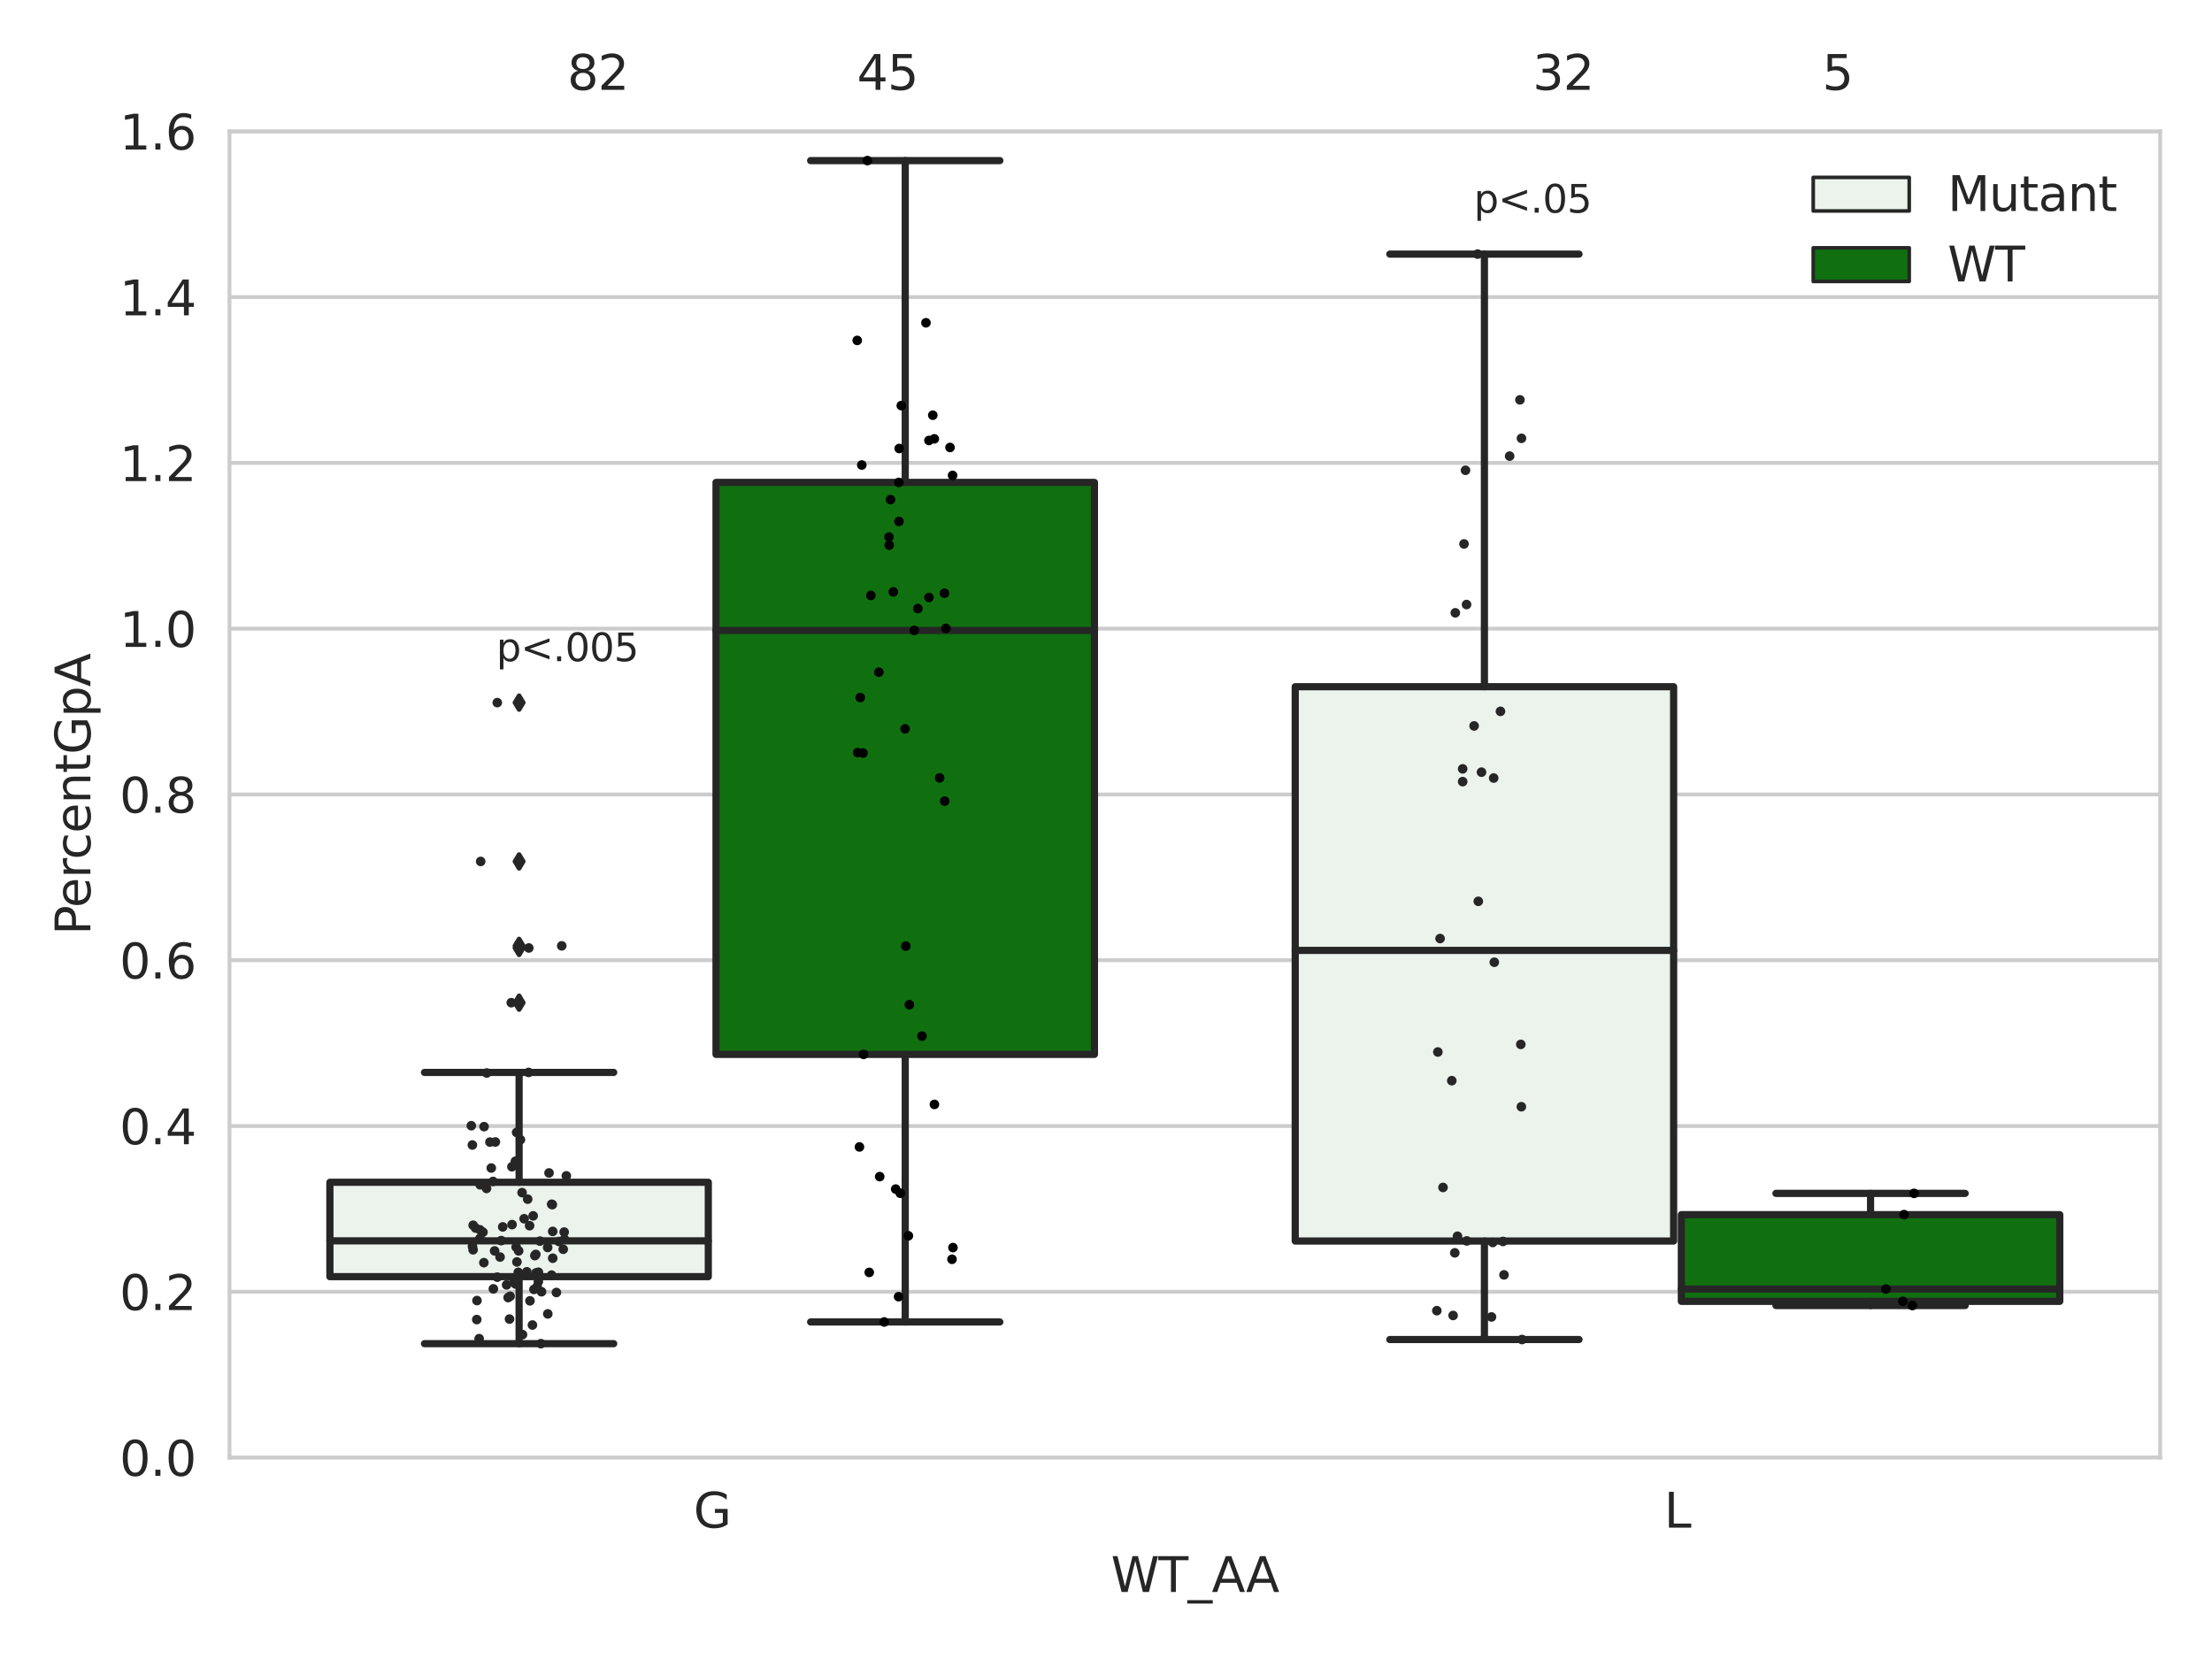 <?xml version="1.0" encoding="utf-8" standalone="no"?>
<!DOCTYPE svg PUBLIC "-//W3C//DTD SVG 1.1//EN"
  "http://www.w3.org/Graphics/SVG/1.1/DTD/svg11.dtd">
<svg xmlns:xlink="http://www.w3.org/1999/xlink" width="460.8pt" height="345.6pt" viewBox="0 0 460.8 345.6" xmlns="http://www.w3.org/2000/svg" version="1.1">
 <defs>
  <style type="text/css">*{stroke-linejoin: round; stroke-linecap: butt}</style>
 </defs>
 <g id="figure_1">
  <g id="patch_1">
   <path d="M 0 345.6 
L 460.8 345.6 
L 460.8 0 
L 0 0 
z
" style="fill: #ffffff"/>
  </g>
  <g id="axes_1">
   <g id="patch_2">
    <path d="M 47.81 303.64 
L 450 303.64 
L 450 27.354 
L 47.81 27.354 
z
" style="fill: #ffffff"/>
   </g>
   <g id="matplotlib.axis_1">
    <g id="xtick_1">
     <g id="text_1">
      <!-- G -->
      <g style="fill: #262626" transform="translate(144.483 318.238)scale(0.1 -0.1)">
       <defs>
        <path id="DejaVuSans-47" d="M 3809 666 
L 3809 1919 
L 2778 1919 
L 2778 2438 
L 4434 2438 
L 4434 434 
Q 4069 175 3628 42 
Q 3188 -91 2688 -91 
Q 1594 -91 976 548 
Q 359 1188 359 2328 
Q 359 3472 976 4111 
Q 1594 4750 2688 4750 
Q 3144 4750 3555 4637 
Q 3966 4525 4313 4306 
L 4313 3634 
Q 3963 3931 3569 4081 
Q 3175 4231 2741 4231 
Q 1884 4231 1454 3753 
Q 1025 3275 1025 2328 
Q 1025 1384 1454 906 
Q 1884 428 2741 428 
Q 3075 428 3337 486 
Q 3600 544 3809 666 
z
" transform="scale(0.016)"/>
       </defs>
       <use xlink:href="#DejaVuSans-47"/>
      </g>
     </g>
    </g>
    <g id="xtick_2">
     <g id="text_2">
      <!-- L -->
      <g style="fill: #262626" transform="translate(346.667 318.238)scale(0.1 -0.1)">
       <defs>
        <path id="DejaVuSans-4c" d="M 628 4666 
L 1259 4666 
L 1259 531 
L 3531 531 
L 3531 0 
L 628 0 
L 628 4666 
z
" transform="scale(0.016)"/>
       </defs>
       <use xlink:href="#DejaVuSans-4c"/>
      </g>
     </g>
    </g>
    <g id="text_3">
     <!-- WT_AA -->
     <g style="fill: #262626" transform="translate(231.429 331.638)scale(0.1 -0.1)">
      <defs>
       <path id="DejaVuSans-57" d="M 213 4666 
L 850 4666 
L 1831 722 
L 2809 4666 
L 3519 4666 
L 4500 722 
L 5478 4666 
L 6119 4666 
L 4947 0 
L 4153 0 
L 3169 4050 
L 2175 0 
L 1381 0 
L 213 4666 
z
" transform="scale(0.016)"/>
       <path id="DejaVuSans-54" d="M -19 4666 
L 3928 4666 
L 3928 4134 
L 2272 4134 
L 2272 0 
L 1638 0 
L 1638 4134 
L -19 4134 
L -19 4666 
z
" transform="scale(0.016)"/>
       <path id="DejaVuSans-5f" d="M 3263 -1063 
L 3263 -1509 
L -63 -1509 
L -63 -1063 
L 3263 -1063 
z
" transform="scale(0.016)"/>
       <path id="DejaVuSans-41" d="M 2188 4044 
L 1331 1722 
L 3047 1722 
L 2188 4044 
z
M 1831 4666 
L 2547 4666 
L 4325 0 
L 3669 0 
L 3244 1197 
L 1141 1197 
L 716 0 
L 50 0 
L 1831 4666 
z
" transform="scale(0.016)"/>
      </defs>
      <use xlink:href="#DejaVuSans-57"/>
      <use xlink:href="#DejaVuSans-54" x="98.877"/>
      <use xlink:href="#DejaVuSans-5f" x="159.961"/>
      <use xlink:href="#DejaVuSans-41" x="209.961"/>
      <use xlink:href="#DejaVuSans-41" x="281.119"/>
     </g>
    </g>
   </g>
   <g id="matplotlib.axis_2">
    <g id="ytick_1">
     <g id="line2d_1">
      <path d="M 47.81 303.64 
L 450 303.64 
" clip-path="url(#p9e56c17dc0)" style="fill: none; stroke: #cccccc; stroke-width: 0.8; stroke-linecap: round"/>
     </g>
     <g id="text_4">
      <!-- 0.0 -->
      <g style="fill: #262626" transform="translate(24.907 307.439)scale(0.1 -0.1)">
       <defs>
        <path id="DejaVuSans-30" d="M 2034 4250 
Q 1547 4250 1301 3770 
Q 1056 3291 1056 2328 
Q 1056 1369 1301 889 
Q 1547 409 2034 409 
Q 2525 409 2770 889 
Q 3016 1369 3016 2328 
Q 3016 3291 2770 3770 
Q 2525 4250 2034 4250 
z
M 2034 4750 
Q 2819 4750 3233 4129 
Q 3647 3509 3647 2328 
Q 3647 1150 3233 529 
Q 2819 -91 2034 -91 
Q 1250 -91 836 529 
Q 422 1150 422 2328 
Q 422 3509 836 4129 
Q 1250 4750 2034 4750 
z
" transform="scale(0.016)"/>
        <path id="DejaVuSans-2e" d="M 684 794 
L 1344 794 
L 1344 0 
L 684 0 
L 684 794 
z
" transform="scale(0.016)"/>
       </defs>
       <use xlink:href="#DejaVuSans-30"/>
       <use xlink:href="#DejaVuSans-2e" x="63.623"/>
       <use xlink:href="#DejaVuSans-30" x="95.41"/>
      </g>
     </g>
    </g>
    <g id="ytick_2">
     <g id="line2d_2">
      <path d="M 47.81 269.104 
L 450 269.104 
" clip-path="url(#p9e56c17dc0)" style="fill: none; stroke: #cccccc; stroke-width: 0.8; stroke-linecap: round"/>
     </g>
     <g id="text_5">
      <!-- 0.2 -->
      <g style="fill: #262626" transform="translate(24.907 272.903)scale(0.1 -0.1)">
       <defs>
        <path id="DejaVuSans-32" d="M 1228 531 
L 3431 531 
L 3431 0 
L 469 0 
L 469 531 
Q 828 903 1448 1529 
Q 2069 2156 2228 2338 
Q 2531 2678 2651 2914 
Q 2772 3150 2772 3378 
Q 2772 3750 2511 3984 
Q 2250 4219 1831 4219 
Q 1534 4219 1204 4116 
Q 875 4013 500 3803 
L 500 4441 
Q 881 4594 1212 4672 
Q 1544 4750 1819 4750 
Q 2544 4750 2975 4387 
Q 3406 4025 3406 3419 
Q 3406 3131 3298 2873 
Q 3191 2616 2906 2266 
Q 2828 2175 2409 1742 
Q 1991 1309 1228 531 
z
" transform="scale(0.016)"/>
       </defs>
       <use xlink:href="#DejaVuSans-30"/>
       <use xlink:href="#DejaVuSans-2e" x="63.623"/>
       <use xlink:href="#DejaVuSans-32" x="95.41"/>
      </g>
     </g>
    </g>
    <g id="ytick_3">
     <g id="line2d_3">
      <path d="M 47.81 234.568 
L 450 234.568 
" clip-path="url(#p9e56c17dc0)" style="fill: none; stroke: #cccccc; stroke-width: 0.8; stroke-linecap: round"/>
     </g>
     <g id="text_6">
      <!-- 0.4 -->
      <g style="fill: #262626" transform="translate(24.907 238.368)scale(0.1 -0.1)">
       <defs>
        <path id="DejaVuSans-34" d="M 2419 4116 
L 825 1625 
L 2419 1625 
L 2419 4116 
z
M 2253 4666 
L 3047 4666 
L 3047 1625 
L 3713 1625 
L 3713 1100 
L 3047 1100 
L 3047 0 
L 2419 0 
L 2419 1100 
L 313 1100 
L 313 1709 
L 2253 4666 
z
" transform="scale(0.016)"/>
       </defs>
       <use xlink:href="#DejaVuSans-30"/>
       <use xlink:href="#DejaVuSans-2e" x="63.623"/>
       <use xlink:href="#DejaVuSans-34" x="95.41"/>
      </g>
     </g>
    </g>
    <g id="ytick_4">
     <g id="line2d_4">
      <path d="M 47.81 200.033 
L 450 200.033 
" clip-path="url(#p9e56c17dc0)" style="fill: none; stroke: #cccccc; stroke-width: 0.8; stroke-linecap: round"/>
     </g>
     <g id="text_7">
      <!-- 0.6 -->
      <g style="fill: #262626" transform="translate(24.907 203.832)scale(0.1 -0.1)">
       <defs>
        <path id="DejaVuSans-36" d="M 2113 2584 
Q 1688 2584 1439 2293 
Q 1191 2003 1191 1497 
Q 1191 994 1439 701 
Q 1688 409 2113 409 
Q 2538 409 2786 701 
Q 3034 994 3034 1497 
Q 3034 2003 2786 2293 
Q 2538 2584 2113 2584 
z
M 3366 4563 
L 3366 3988 
Q 3128 4100 2886 4159 
Q 2644 4219 2406 4219 
Q 1781 4219 1451 3797 
Q 1122 3375 1075 2522 
Q 1259 2794 1537 2939 
Q 1816 3084 2150 3084 
Q 2853 3084 3261 2657 
Q 3669 2231 3669 1497 
Q 3669 778 3244 343 
Q 2819 -91 2113 -91 
Q 1303 -91 875 529 
Q 447 1150 447 2328 
Q 447 3434 972 4092 
Q 1497 4750 2381 4750 
Q 2619 4750 2861 4703 
Q 3103 4656 3366 4563 
z
" transform="scale(0.016)"/>
       </defs>
       <use xlink:href="#DejaVuSans-30"/>
       <use xlink:href="#DejaVuSans-2e" x="63.623"/>
       <use xlink:href="#DejaVuSans-36" x="95.41"/>
      </g>
     </g>
    </g>
    <g id="ytick_5">
     <g id="line2d_5">
      <path d="M 47.81 165.497 
L 450 165.497 
" clip-path="url(#p9e56c17dc0)" style="fill: none; stroke: #cccccc; stroke-width: 0.8; stroke-linecap: round"/>
     </g>
     <g id="text_8">
      <!-- 0.8 -->
      <g style="fill: #262626" transform="translate(24.907 169.296)scale(0.1 -0.1)">
       <defs>
        <path id="DejaVuSans-38" d="M 2034 2216 
Q 1584 2216 1326 1975 
Q 1069 1734 1069 1313 
Q 1069 891 1326 650 
Q 1584 409 2034 409 
Q 2484 409 2743 651 
Q 3003 894 3003 1313 
Q 3003 1734 2745 1975 
Q 2488 2216 2034 2216 
z
M 1403 2484 
Q 997 2584 770 2862 
Q 544 3141 544 3541 
Q 544 4100 942 4425 
Q 1341 4750 2034 4750 
Q 2731 4750 3128 4425 
Q 3525 4100 3525 3541 
Q 3525 3141 3298 2862 
Q 3072 2584 2669 2484 
Q 3125 2378 3379 2068 
Q 3634 1759 3634 1313 
Q 3634 634 3220 271 
Q 2806 -91 2034 -91 
Q 1263 -91 848 271 
Q 434 634 434 1313 
Q 434 1759 690 2068 
Q 947 2378 1403 2484 
z
M 1172 3481 
Q 1172 3119 1398 2916 
Q 1625 2713 2034 2713 
Q 2441 2713 2670 2916 
Q 2900 3119 2900 3481 
Q 2900 3844 2670 4047 
Q 2441 4250 2034 4250 
Q 1625 4250 1398 4047 
Q 1172 3844 1172 3481 
z
" transform="scale(0.016)"/>
       </defs>
       <use xlink:href="#DejaVuSans-30"/>
       <use xlink:href="#DejaVuSans-2e" x="63.623"/>
       <use xlink:href="#DejaVuSans-38" x="95.41"/>
      </g>
     </g>
    </g>
    <g id="ytick_6">
     <g id="line2d_6">
      <path d="M 47.81 130.961 
L 450 130.961 
" clip-path="url(#p9e56c17dc0)" style="fill: none; stroke: #cccccc; stroke-width: 0.8; stroke-linecap: round"/>
     </g>
     <g id="text_9">
      <!-- 1.0 -->
      <g style="fill: #262626" transform="translate(24.907 134.76)scale(0.1 -0.1)">
       <defs>
        <path id="DejaVuSans-31" d="M 794 531 
L 1825 531 
L 1825 4091 
L 703 3866 
L 703 4441 
L 1819 4666 
L 2450 4666 
L 2450 531 
L 3481 531 
L 3481 0 
L 794 0 
L 794 531 
z
" transform="scale(0.016)"/>
       </defs>
       <use xlink:href="#DejaVuSans-31"/>
       <use xlink:href="#DejaVuSans-2e" x="63.623"/>
       <use xlink:href="#DejaVuSans-30" x="95.41"/>
      </g>
     </g>
    </g>
    <g id="ytick_7">
     <g id="line2d_7">
      <path d="M 47.81 96.425 
L 450 96.425 
" clip-path="url(#p9e56c17dc0)" style="fill: none; stroke: #cccccc; stroke-width: 0.8; stroke-linecap: round"/>
     </g>
     <g id="text_10">
      <!-- 1.2 -->
      <g style="fill: #262626" transform="translate(24.907 100.225)scale(0.1 -0.1)">
       <use xlink:href="#DejaVuSans-31"/>
       <use xlink:href="#DejaVuSans-2e" x="63.623"/>
       <use xlink:href="#DejaVuSans-32" x="95.41"/>
      </g>
     </g>
    </g>
    <g id="ytick_8">
     <g id="line2d_8">
      <path d="M 47.81 61.89 
L 450 61.89 
" clip-path="url(#p9e56c17dc0)" style="fill: none; stroke: #cccccc; stroke-width: 0.8; stroke-linecap: round"/>
     </g>
     <g id="text_11">
      <!-- 1.4 -->
      <g style="fill: #262626" transform="translate(24.907 65.689)scale(0.1 -0.1)">
       <use xlink:href="#DejaVuSans-31"/>
       <use xlink:href="#DejaVuSans-2e" x="63.623"/>
       <use xlink:href="#DejaVuSans-34" x="95.41"/>
      </g>
     </g>
    </g>
    <g id="ytick_9">
     <g id="line2d_9">
      <path d="M 47.81 27.354 
L 450 27.354 
" clip-path="url(#p9e56c17dc0)" style="fill: none; stroke: #cccccc; stroke-width: 0.8; stroke-linecap: round"/>
     </g>
     <g id="text_12">
      <!-- 1.6 -->
      <g style="fill: #262626" transform="translate(24.907 31.153)scale(0.1 -0.1)">
       <use xlink:href="#DejaVuSans-31"/>
       <use xlink:href="#DejaVuSans-2e" x="63.623"/>
       <use xlink:href="#DejaVuSans-36" x="95.41"/>
      </g>
     </g>
    </g>
    <g id="text_13">
     <!-- PercentGpA -->
     <g style="fill: #262626" transform="translate(18.827 194.774)rotate(-90)scale(0.1 -0.1)">
      <defs>
       <path id="DejaVuSans-50" d="M 1259 4147 
L 1259 2394 
L 2053 2394 
Q 2494 2394 2734 2622 
Q 2975 2850 2975 3272 
Q 2975 3691 2734 3919 
Q 2494 4147 2053 4147 
L 1259 4147 
z
M 628 4666 
L 2053 4666 
Q 2838 4666 3239 4311 
Q 3641 3956 3641 3272 
Q 3641 2581 3239 2228 
Q 2838 1875 2053 1875 
L 1259 1875 
L 1259 0 
L 628 0 
L 628 4666 
z
" transform="scale(0.016)"/>
       <path id="DejaVuSans-65" d="M 3597 1894 
L 3597 1613 
L 953 1613 
Q 991 1019 1311 708 
Q 1631 397 2203 397 
Q 2534 397 2845 478 
Q 3156 559 3463 722 
L 3463 178 
Q 3153 47 2828 -22 
Q 2503 -91 2169 -91 
Q 1331 -91 842 396 
Q 353 884 353 1716 
Q 353 2575 817 3079 
Q 1281 3584 2069 3584 
Q 2775 3584 3186 3129 
Q 3597 2675 3597 1894 
z
M 3022 2063 
Q 3016 2534 2758 2815 
Q 2500 3097 2075 3097 
Q 1594 3097 1305 2825 
Q 1016 2553 972 2059 
L 3022 2063 
z
" transform="scale(0.016)"/>
       <path id="DejaVuSans-72" d="M 2631 2963 
Q 2534 3019 2420 3045 
Q 2306 3072 2169 3072 
Q 1681 3072 1420 2755 
Q 1159 2438 1159 1844 
L 1159 0 
L 581 0 
L 581 3500 
L 1159 3500 
L 1159 2956 
Q 1341 3275 1631 3429 
Q 1922 3584 2338 3584 
Q 2397 3584 2469 3576 
Q 2541 3569 2628 3553 
L 2631 2963 
z
" transform="scale(0.016)"/>
       <path id="DejaVuSans-63" d="M 3122 3366 
L 3122 2828 
Q 2878 2963 2633 3030 
Q 2388 3097 2138 3097 
Q 1578 3097 1268 2742 
Q 959 2388 959 1747 
Q 959 1106 1268 751 
Q 1578 397 2138 397 
Q 2388 397 2633 464 
Q 2878 531 3122 666 
L 3122 134 
Q 2881 22 2623 -34 
Q 2366 -91 2075 -91 
Q 1284 -91 818 406 
Q 353 903 353 1747 
Q 353 2603 823 3093 
Q 1294 3584 2113 3584 
Q 2378 3584 2631 3529 
Q 2884 3475 3122 3366 
z
" transform="scale(0.016)"/>
       <path id="DejaVuSans-6e" d="M 3513 2113 
L 3513 0 
L 2938 0 
L 2938 2094 
Q 2938 2591 2744 2837 
Q 2550 3084 2163 3084 
Q 1697 3084 1428 2787 
Q 1159 2491 1159 1978 
L 1159 0 
L 581 0 
L 581 3500 
L 1159 3500 
L 1159 2956 
Q 1366 3272 1645 3428 
Q 1925 3584 2291 3584 
Q 2894 3584 3203 3211 
Q 3513 2838 3513 2113 
z
" transform="scale(0.016)"/>
       <path id="DejaVuSans-74" d="M 1172 4494 
L 1172 3500 
L 2356 3500 
L 2356 3053 
L 1172 3053 
L 1172 1153 
Q 1172 725 1289 603 
Q 1406 481 1766 481 
L 2356 481 
L 2356 0 
L 1766 0 
Q 1100 0 847 248 
Q 594 497 594 1153 
L 594 3053 
L 172 3053 
L 172 3500 
L 594 3500 
L 594 4494 
L 1172 4494 
z
" transform="scale(0.016)"/>
       <path id="DejaVuSans-70" d="M 1159 525 
L 1159 -1331 
L 581 -1331 
L 581 3500 
L 1159 3500 
L 1159 2969 
Q 1341 3281 1617 3432 
Q 1894 3584 2278 3584 
Q 2916 3584 3314 3078 
Q 3713 2572 3713 1747 
Q 3713 922 3314 415 
Q 2916 -91 2278 -91 
Q 1894 -91 1617 61 
Q 1341 213 1159 525 
z
M 3116 1747 
Q 3116 2381 2855 2742 
Q 2594 3103 2138 3103 
Q 1681 3103 1420 2742 
Q 1159 2381 1159 1747 
Q 1159 1113 1420 752 
Q 1681 391 2138 391 
Q 2594 391 2855 752 
Q 3116 1113 3116 1747 
z
" transform="scale(0.016)"/>
      </defs>
      <use xlink:href="#DejaVuSans-50"/>
      <use xlink:href="#DejaVuSans-65" x="56.678"/>
      <use xlink:href="#DejaVuSans-72" x="118.201"/>
      <use xlink:href="#DejaVuSans-63" x="157.064"/>
      <use xlink:href="#DejaVuSans-65" x="212.045"/>
      <use xlink:href="#DejaVuSans-6e" x="273.568"/>
      <use xlink:href="#DejaVuSans-74" x="336.947"/>
      <use xlink:href="#DejaVuSans-47" x="376.156"/>
      <use xlink:href="#DejaVuSans-70" x="453.646"/>
      <use xlink:href="#DejaVuSans-41" x="517.123"/>
     </g>
    </g>
   </g>
   <g id="patch_3">
    <path d="M 68.724 265.954 
L 147.553 265.954 
L 147.553 246.289 
L 68.724 246.289 
L 68.724 265.954 
z
" clip-path="url(#p9e56c17dc0)" style="fill: #ecf2ec; stroke: #262626; stroke-width: 1.5; stroke-linejoin: miter"/>
   </g>
   <g id="patch_4">
    <path d="M 149.162 219.648 
L 227.991 219.648 
L 227.991 100.495 
L 149.162 100.495 
L 149.162 219.648 
z
" clip-path="url(#p9e56c17dc0)" style="fill: #107010; stroke: #262626; stroke-width: 1.5; stroke-linejoin: miter"/>
   </g>
   <g id="patch_5">
    <path d="M 269.819 258.531 
L 348.648 258.531 
L 348.648 143.055 
L 269.819 143.055 
L 269.819 258.531 
z
" clip-path="url(#p9e56c17dc0)" style="fill: #ecf2ec; stroke: #262626; stroke-width: 1.5; stroke-linejoin: miter"/>
   </g>
   <g id="patch_6">
    <path d="M 350.257 271.092 
L 429.086 271.092 
L 429.086 253.03 
L 350.257 253.03 
L 350.257 271.092 
z
" clip-path="url(#p9e56c17dc0)" style="fill: #107010; stroke: #262626; stroke-width: 1.5; stroke-linejoin: miter"/>
   </g>
   <g id="patch_7">
    <path d="M 148.357 303.64 
L 148.357 303.64 
L 148.357 303.64 
L 148.357 303.64 
z
" clip-path="url(#p9e56c17dc0)" style="fill: #ecf2ec; stroke: #262626; stroke-width: 0.75; stroke-linejoin: miter"/>
   </g>
   <g id="patch_8">
    <path d="M 148.357 303.64 
L 148.357 303.64 
L 148.357 303.64 
L 148.357 303.64 
z
" clip-path="url(#p9e56c17dc0)" style="fill: #107010; stroke: #262626; stroke-width: 0.75; stroke-linejoin: miter"/>
   </g>
   <g id="PathCollection_1"/>
   <g id="PathCollection_2"/>
   <g id="line2d_10">
    <path d="M 108.138 265.954 
L 108.138 279.91 
" clip-path="url(#p9e56c17dc0)" style="fill: none; stroke: #262626; stroke-width: 1.5; stroke-linecap: round"/>
   </g>
   <g id="line2d_11">
    <path d="M 108.138 246.289 
L 108.138 223.406 
" clip-path="url(#p9e56c17dc0)" style="fill: none; stroke: #262626; stroke-width: 1.5; stroke-linecap: round"/>
   </g>
   <g id="line2d_12">
    <path d="M 88.431 279.91 
L 127.846 279.91 
" clip-path="url(#p9e56c17dc0)" style="fill: none; stroke: #262626; stroke-width: 1.5; stroke-linecap: round"/>
   </g>
   <g id="line2d_13">
    <path d="M 88.431 223.406 
L 127.846 223.406 
" clip-path="url(#p9e56c17dc0)" style="fill: none; stroke: #262626; stroke-width: 1.5; stroke-linecap: round"/>
   </g>
   <g id="line2d_14">
    <defs>
     <path id="m59f57b6989" d="M -0 1.414 
L 0.849 0 
L 0 -1.414 
L -0.849 -0 
z
" style="stroke: #262626; stroke-linejoin: miter"/>
    </defs>
    <g clip-path="url(#p9e56c17dc0)">
     <use xlink:href="#m59f57b6989" x="108.138" y="179.454" style="fill: #262626; stroke: #262626; stroke-linejoin: miter"/>
     <use xlink:href="#m59f57b6989" x="108.138" y="197.038" style="fill: #262626; stroke: #262626; stroke-linejoin: miter"/>
     <use xlink:href="#m59f57b6989" x="108.138" y="208.878" style="fill: #262626; stroke: #262626; stroke-linejoin: miter"/>
     <use xlink:href="#m59f57b6989" x="108.138" y="146.371" style="fill: #262626; stroke: #262626; stroke-linejoin: miter"/>
     <use xlink:href="#m59f57b6989" x="108.138" y="197.478" style="fill: #262626; stroke: #262626; stroke-linejoin: miter"/>
    </g>
   </g>
   <g id="line2d_15">
    <path d="M 188.577 219.648 
L 188.577 275.391 
" clip-path="url(#p9e56c17dc0)" style="fill: none; stroke: #262626; stroke-width: 1.5; stroke-linecap: round"/>
   </g>
   <g id="line2d_16">
    <path d="M 188.577 100.495 
L 188.577 33.455 
" clip-path="url(#p9e56c17dc0)" style="fill: none; stroke: #262626; stroke-width: 1.5; stroke-linecap: round"/>
   </g>
   <g id="line2d_17">
    <path d="M 168.869 275.391 
L 208.284 275.391 
" clip-path="url(#p9e56c17dc0)" style="fill: none; stroke: #262626; stroke-width: 1.5; stroke-linecap: round"/>
   </g>
   <g id="line2d_18">
    <path d="M 168.869 33.455 
L 208.284 33.455 
" clip-path="url(#p9e56c17dc0)" style="fill: none; stroke: #262626; stroke-width: 1.5; stroke-linecap: round"/>
   </g>
   <g id="line2d_19"/>
   <g id="line2d_20">
    <path d="M 309.233 258.531 
L 309.233 279.049 
" clip-path="url(#p9e56c17dc0)" style="fill: none; stroke: #262626; stroke-width: 1.5; stroke-linecap: round"/>
   </g>
   <g id="line2d_21">
    <path d="M 309.233 143.055 
L 309.233 52.933 
" clip-path="url(#p9e56c17dc0)" style="fill: none; stroke: #262626; stroke-width: 1.5; stroke-linecap: round"/>
   </g>
   <g id="line2d_22">
    <path d="M 289.526 279.049 
L 328.941 279.049 
" clip-path="url(#p9e56c17dc0)" style="fill: none; stroke: #262626; stroke-width: 1.5; stroke-linecap: round"/>
   </g>
   <g id="line2d_23">
    <path d="M 289.526 52.933 
L 328.941 52.933 
" clip-path="url(#p9e56c17dc0)" style="fill: none; stroke: #262626; stroke-width: 1.5; stroke-linecap: round"/>
   </g>
   <g id="line2d_24"/>
   <g id="line2d_25">
    <path d="M 389.671 271.092 
L 389.671 271.966 
" clip-path="url(#p9e56c17dc0)" style="fill: none; stroke: #262626; stroke-width: 1.5; stroke-linecap: round"/>
   </g>
   <g id="line2d_26">
    <path d="M 389.671 253.03 
L 389.671 248.605 
" clip-path="url(#p9e56c17dc0)" style="fill: none; stroke: #262626; stroke-width: 1.5; stroke-linecap: round"/>
   </g>
   <g id="line2d_27">
    <path d="M 369.964 271.966 
L 409.379 271.966 
" clip-path="url(#p9e56c17dc0)" style="fill: none; stroke: #262626; stroke-width: 1.5; stroke-linecap: round"/>
   </g>
   <g id="line2d_28">
    <path d="M 369.964 248.605 
L 409.379 248.605 
" clip-path="url(#p9e56c17dc0)" style="fill: none; stroke: #262626; stroke-width: 1.5; stroke-linecap: round"/>
   </g>
   <g id="line2d_29"/>
   <g id="line2d_30">
    <path d="M 68.724 258.492 
L 147.553 258.492 
" clip-path="url(#p9e56c17dc0)" style="fill: none; stroke: #262626; stroke-width: 1.5; stroke-linecap: round"/>
   </g>
   <g id="line2d_31">
    <path d="M 149.162 131.332 
L 227.991 131.332 
" clip-path="url(#p9e56c17dc0)" style="fill: none; stroke: #262626; stroke-width: 1.5; stroke-linecap: round"/>
   </g>
   <g id="line2d_32">
    <path d="M 269.819 197.985 
L 348.648 197.985 
" clip-path="url(#p9e56c17dc0)" style="fill: none; stroke: #262626; stroke-width: 1.5; stroke-linecap: round"/>
   </g>
   <g id="line2d_33">
    <path d="M 350.257 268.534 
L 429.086 268.534 
" clip-path="url(#p9e56c17dc0)" style="fill: none; stroke: #262626; stroke-width: 1.5; stroke-linecap: round"/>
   </g>
   <g id="patch_9">
    <path d="M 47.81 303.64 
L 47.81 27.354 
" style="fill: none; stroke: #cccccc; stroke-width: 0.8; stroke-linejoin: miter; stroke-linecap: square"/>
   </g>
   <g id="patch_10">
    <path d="M 450 303.64 
L 450 27.354 
" style="fill: none; stroke: #cccccc; stroke-width: 0.8; stroke-linejoin: miter; stroke-linecap: square"/>
   </g>
   <g id="patch_11">
    <path d="M 47.81 303.64 
L 450 303.64 
" style="fill: none; stroke: #cccccc; stroke-width: 0.8; stroke-linejoin: miter; stroke-linecap: square"/>
   </g>
   <g id="patch_12">
    <path d="M 47.81 27.354 
L 450 27.354 
" style="fill: none; stroke: #cccccc; stroke-width: 0.8; stroke-linejoin: miter; stroke-linecap: square"/>
   </g>
   <g id="PathCollection_3">
    <defs>
     <path id="C0_0_4c3e9c44f4" d="M 0 1 
C 0.265 1 0.52 0.895 0.707 0.707 
C 0.895 0.52 1 0.265 1 -0 
C 1 -0.265 0.895 -0.52 0.707 -0.707 
C 0.52 -0.895 0.265 -1 0 -1 
C -0.265 -1 -0.52 -0.895 -0.707 -0.707 
C -0.895 -0.52 -1 -0.265 -1 0 
C -1 0.265 -0.895 0.52 -0.707 0.707 
C -0.52 0.895 -0.265 1 0 1 
z
"/>
    </defs>
    <g clip-path="url(#p9e56c17dc0)">
     <use xlink:href="#C0_0_4c3e9c44f4" x="100.842" y="234.701" style="fill: #262626"/>
    </g>
    <g clip-path="url(#p9e56c17dc0)">
     <use xlink:href="#C0_0_4c3e9c44f4" x="114.373" y="244.346" style="fill: #262626"/>
    </g>
    <g clip-path="url(#p9e56c17dc0)">
     <use xlink:href="#C0_0_4c3e9c44f4" x="110.403" y="270.989" style="fill: #262626"/>
    </g>
    <g clip-path="url(#p9e56c17dc0)">
     <use xlink:href="#C0_0_4c3e9c44f4" x="99.318" y="274.891" style="fill: #262626"/>
    </g>
    <g clip-path="url(#p9e56c17dc0)">
     <use xlink:href="#C0_0_4c3e9c44f4" x="114.091" y="259.87" style="fill: #262626"/>
    </g>
    <g clip-path="url(#p9e56c17dc0)">
     <use xlink:href="#C0_0_4c3e9c44f4" x="107.672" y="241.861" style="fill: #262626"/>
    </g>
    <g clip-path="url(#p9e56c17dc0)">
     <use xlink:href="#C0_0_4c3e9c44f4" x="99.984" y="256.193" style="fill: #262626"/>
    </g>
    <g clip-path="url(#p9e56c17dc0)">
     <use xlink:href="#C0_0_4c3e9c44f4" x="108.418" y="237.431" style="fill: #262626"/>
    </g>
    <g clip-path="url(#p9e56c17dc0)">
     <use xlink:href="#C0_0_4c3e9c44f4" x="106.141" y="274.788" style="fill: #262626"/>
    </g>
    <g clip-path="url(#p9e56c17dc0)">
     <use xlink:href="#C0_0_4c3e9c44f4" x="111.066" y="253.287" style="fill: #262626"/>
    </g>
    <g clip-path="url(#p9e56c17dc0)">
     <use xlink:href="#C0_0_4c3e9c44f4" x="111.235" y="268.606" style="fill: #262626"/>
    </g>
    <g clip-path="url(#p9e56c17dc0)">
     <use xlink:href="#C0_0_4c3e9c44f4" x="114.115" y="273.708" style="fill: #262626"/>
    </g>
    <g clip-path="url(#p9e56c17dc0)">
     <use xlink:href="#C0_0_4c3e9c44f4" x="114.904" y="265.632" style="fill: #262626"/>
    </g>
    <g clip-path="url(#p9e56c17dc0)">
     <use xlink:href="#C0_0_4c3e9c44f4" x="109.744" y="264.938" style="fill: #262626"/>
    </g>
    <g clip-path="url(#p9e56c17dc0)">
     <use xlink:href="#C0_0_4c3e9c44f4" x="98.406" y="238.523" style="fill: #262626"/>
    </g>
    <g clip-path="url(#p9e56c17dc0)">
     <use xlink:href="#C0_0_4c3e9c44f4" x="112.811" y="269.089" style="fill: #262626"/>
    </g>
    <g clip-path="url(#p9e56c17dc0)">
     <use xlink:href="#C0_0_4c3e9c44f4" x="100.132" y="179.454" style="fill: #262626"/>
    </g>
    <g clip-path="url(#p9e56c17dc0)">
     <use xlink:href="#C0_0_4c3e9c44f4" x="108.045" y="260.584" style="fill: #262626"/>
    </g>
    <g clip-path="url(#p9e56c17dc0)">
     <use xlink:href="#C0_0_4c3e9c44f4" x="117.019" y="197.038" style="fill: #262626"/>
    </g>
    <g clip-path="url(#p9e56c17dc0)">
     <use xlink:href="#C0_0_4c3e9c44f4" x="115.145" y="262.108" style="fill: #262626"/>
    </g>
    <g clip-path="url(#p9e56c17dc0)">
     <use xlink:href="#C0_0_4c3e9c44f4" x="100.03" y="246.819" style="fill: #262626"/>
    </g>
    <g clip-path="url(#p9e56c17dc0)">
     <use xlink:href="#C0_0_4c3e9c44f4" x="106.507" y="208.878" style="fill: #262626"/>
    </g>
    <g clip-path="url(#p9e56c17dc0)">
     <use xlink:href="#C0_0_4c3e9c44f4" x="99.973" y="257.99" style="fill: #262626"/>
    </g>
    <g clip-path="url(#p9e56c17dc0)">
     <use xlink:href="#C0_0_4c3e9c44f4" x="111.418" y="261.566" style="fill: #262626"/>
    </g>
    <g clip-path="url(#p9e56c17dc0)">
     <use xlink:href="#C0_0_4c3e9c44f4" x="115.06" y="250.945" style="fill: #262626"/>
    </g>
    <g clip-path="url(#p9e56c17dc0)">
     <use xlink:href="#C0_0_4c3e9c44f4" x="104.172" y="261.864" style="fill: #262626"/>
    </g>
    <g clip-path="url(#p9e56c17dc0)">
     <use xlink:href="#C0_0_4c3e9c44f4" x="110.915" y="276.024" style="fill: #262626"/>
    </g>
    <g clip-path="url(#p9e56c17dc0)">
     <use xlink:href="#C0_0_4c3e9c44f4" x="107.685" y="262.883" style="fill: #262626"/>
    </g>
    <g clip-path="url(#p9e56c17dc0)">
     <use xlink:href="#C0_0_4c3e9c44f4" x="99.816" y="278.864" style="fill: #262626"/>
    </g>
    <g clip-path="url(#p9e56c17dc0)">
     <use xlink:href="#C0_0_4c3e9c44f4" x="98.569" y="255.238" style="fill: #262626"/>
    </g>
    <g clip-path="url(#p9e56c17dc0)">
     <use xlink:href="#C0_0_4c3e9c44f4" x="111.896" y="268.029" style="fill: #262626"/>
    </g>
    <g clip-path="url(#p9e56c17dc0)">
     <use xlink:href="#C0_0_4c3e9c44f4" x="100.614" y="256.688" style="fill: #262626"/>
    </g>
    <g clip-path="url(#p9e56c17dc0)">
     <use xlink:href="#C0_0_4c3e9c44f4" x="103.592" y="146.371" style="fill: #262626"/>
    </g>
    <g clip-path="url(#p9e56c17dc0)">
     <use xlink:href="#C0_0_4c3e9c44f4" x="104.417" y="258.441" style="fill: #262626"/>
    </g>
    <g clip-path="url(#p9e56c17dc0)">
     <use xlink:href="#C0_0_4c3e9c44f4" x="107.098" y="267.022" style="fill: #262626"/>
    </g>
    <g clip-path="url(#p9e56c17dc0)">
     <use xlink:href="#C0_0_4c3e9c44f4" x="99.079" y="255.826" style="fill: #262626"/>
    </g>
    <g clip-path="url(#p9e56c17dc0)">
     <use xlink:href="#C0_0_4c3e9c44f4" x="116.448" y="258.633" style="fill: #262626"/>
    </g>
    <g clip-path="url(#p9e56c17dc0)">
     <use xlink:href="#C0_0_4c3e9c44f4" x="111.667" y="265.165" style="fill: #262626"/>
    </g>
    <g clip-path="url(#p9e56c17dc0)">
     <use xlink:href="#C0_0_4c3e9c44f4" x="101.353" y="247.574" style="fill: #262626"/>
    </g>
    <g clip-path="url(#p9e56c17dc0)">
     <use xlink:href="#C0_0_4c3e9c44f4" x="106.67" y="255.105" style="fill: #262626"/>
    </g>
    <g clip-path="url(#p9e56c17dc0)">
     <use xlink:href="#C0_0_4c3e9c44f4" x="107.964" y="265.049" style="fill: #262626"/>
    </g>
    <g clip-path="url(#p9e56c17dc0)">
     <use xlink:href="#C0_0_4c3e9c44f4" x="112.166" y="265.032" style="fill: #262626"/>
    </g>
    <g clip-path="url(#p9e56c17dc0)">
     <use xlink:href="#C0_0_4c3e9c44f4" x="100.801" y="263.034" style="fill: #262626"/>
    </g>
    <g clip-path="url(#p9e56c17dc0)">
     <use xlink:href="#C0_0_4c3e9c44f4" x="102.065" y="237.918" style="fill: #262626"/>
    </g>
    <g clip-path="url(#p9e56c17dc0)">
     <use xlink:href="#C0_0_4c3e9c44f4" x="102.777" y="268.491" style="fill: #262626"/>
    </g>
    <g clip-path="url(#p9e56c17dc0)">
     <use xlink:href="#C0_0_4c3e9c44f4" x="103.589" y="266.061" style="fill: #262626"/>
    </g>
    <g clip-path="url(#p9e56c17dc0)">
     <use xlink:href="#C0_0_4c3e9c44f4" x="102.719" y="246.113" style="fill: #262626"/>
    </g>
    <g clip-path="url(#p9e56c17dc0)">
     <use xlink:href="#C0_0_4c3e9c44f4" x="112.149" y="266.983" style="fill: #262626"/>
    </g>
    <g clip-path="url(#p9e56c17dc0)">
     <use xlink:href="#C0_0_4c3e9c44f4" x="108.846" y="278.019" style="fill: #262626"/>
    </g>
    <g clip-path="url(#p9e56c17dc0)">
     <use xlink:href="#C0_0_4c3e9c44f4" x="117.526" y="256.664" style="fill: #262626"/>
    </g>
    <g clip-path="url(#p9e56c17dc0)">
     <use xlink:href="#C0_0_4c3e9c44f4" x="101.397" y="223.521" style="fill: #262626"/>
    </g>
    <g clip-path="url(#p9e56c17dc0)">
     <use xlink:href="#C0_0_4c3e9c44f4" x="105.539" y="267.664" style="fill: #262626"/>
    </g>
    <g clip-path="url(#p9e56c17dc0)">
     <use xlink:href="#C0_0_4c3e9c44f4" x="115.14" y="256.525" style="fill: #262626"/>
    </g>
    <g clip-path="url(#p9e56c17dc0)">
     <use xlink:href="#C0_0_4c3e9c44f4" x="104.73" y="255.585" style="fill: #262626"/>
    </g>
    <g clip-path="url(#p9e56c17dc0)">
     <use xlink:href="#C0_0_4c3e9c44f4" x="107.619" y="235.901" style="fill: #262626"/>
    </g>
    <g clip-path="url(#p9e56c17dc0)">
     <use xlink:href="#C0_0_4c3e9c44f4" x="117.332" y="260.243" style="fill: #262626"/>
    </g>
    <g clip-path="url(#p9e56c17dc0)">
     <use xlink:href="#C0_0_4c3e9c44f4" x="106.642" y="243.054" style="fill: #262626"/>
    </g>
    <g clip-path="url(#p9e56c17dc0)">
     <use xlink:href="#C0_0_4c3e9c44f4" x="108.76" y="248.445" style="fill: #262626"/>
    </g>
    <g clip-path="url(#p9e56c17dc0)">
     <use xlink:href="#C0_0_4c3e9c44f4" x="117.977" y="244.951" style="fill: #262626"/>
    </g>
    <g clip-path="url(#p9e56c17dc0)">
     <use xlink:href="#C0_0_4c3e9c44f4" x="105.851" y="270.311" style="fill: #262626"/>
    </g>
    <g clip-path="url(#p9e56c17dc0)">
     <use xlink:href="#C0_0_4c3e9c44f4" x="111.62" y="261.315" style="fill: #262626"/>
    </g>
    <g clip-path="url(#p9e56c17dc0)">
     <use xlink:href="#C0_0_4c3e9c44f4" x="102.343" y="243.32" style="fill: #262626"/>
    </g>
    <g clip-path="url(#p9e56c17dc0)">
     <use xlink:href="#C0_0_4c3e9c44f4" x="114.92" y="250.863" style="fill: #262626"/>
    </g>
    <g clip-path="url(#p9e56c17dc0)">
     <use xlink:href="#C0_0_4c3e9c44f4" x="109.926" y="249.806" style="fill: #262626"/>
    </g>
    <g clip-path="url(#p9e56c17dc0)">
     <use xlink:href="#C0_0_4c3e9c44f4" x="117.596" y="258.169" style="fill: #262626"/>
    </g>
    <g clip-path="url(#p9e56c17dc0)">
     <use xlink:href="#C0_0_4c3e9c44f4" x="109.192" y="253.886" style="fill: #262626"/>
    </g>
    <g clip-path="url(#p9e56c17dc0)">
     <use xlink:href="#C0_0_4c3e9c44f4" x="107.519" y="259.79" style="fill: #262626"/>
    </g>
    <g clip-path="url(#p9e56c17dc0)">
     <use xlink:href="#C0_0_4c3e9c44f4" x="99.363" y="270.931" style="fill: #262626"/>
    </g>
    <g clip-path="url(#p9e56c17dc0)">
     <use xlink:href="#C0_0_4c3e9c44f4" x="115.91" y="269.252" style="fill: #262626"/>
    </g>
    <g clip-path="url(#p9e56c17dc0)">
     <use xlink:href="#C0_0_4c3e9c44f4" x="103.195" y="237.893" style="fill: #262626"/>
    </g>
    <g clip-path="url(#p9e56c17dc0)">
     <use xlink:href="#C0_0_4c3e9c44f4" x="98.557" y="260.352" style="fill: #262626"/>
    </g>
    <g clip-path="url(#p9e56c17dc0)">
     <use xlink:href="#C0_0_4c3e9c44f4" x="107.383" y="267.484" style="fill: #262626"/>
    </g>
    <g clip-path="url(#p9e56c17dc0)">
     <use xlink:href="#C0_0_4c3e9c44f4" x="110.122" y="223.406" style="fill: #262626"/>
    </g>
    <g clip-path="url(#p9e56c17dc0)">
     <use xlink:href="#C0_0_4c3e9c44f4" x="107.36" y="241.922" style="fill: #262626"/>
    </g>
    <g clip-path="url(#p9e56c17dc0)">
     <use xlink:href="#C0_0_4c3e9c44f4" x="106.264" y="270.034" style="fill: #262626"/>
    </g>
    <g clip-path="url(#p9e56c17dc0)">
     <use xlink:href="#C0_0_4c3e9c44f4" x="98.429" y="259.646" style="fill: #262626"/>
    </g>
    <g clip-path="url(#p9e56c17dc0)">
     <use xlink:href="#C0_0_4c3e9c44f4" x="112.679" y="279.91" style="fill: #262626"/>
    </g>
    <g clip-path="url(#p9e56c17dc0)">
     <use xlink:href="#C0_0_4c3e9c44f4" x="103.038" y="260.586" style="fill: #262626"/>
    </g>
    <g clip-path="url(#p9e56c17dc0)">
     <use xlink:href="#C0_0_4c3e9c44f4" x="112.485" y="258.544" style="fill: #262626"/>
    </g>
    <g clip-path="url(#p9e56c17dc0)">
     <use xlink:href="#C0_0_4c3e9c44f4" x="110.329" y="255.336" style="fill: #262626"/>
    </g>
    <g clip-path="url(#p9e56c17dc0)">
     <use xlink:href="#C0_0_4c3e9c44f4" x="110.162" y="197.478" style="fill: #262626"/>
    </g>
    <g clip-path="url(#p9e56c17dc0)">
     <use xlink:href="#C0_0_4c3e9c44f4" x="98.177" y="234.504" style="fill: #262626"/>
    </g>
   </g>
   <g id="PathCollection_4">
    <defs>
     <path id="C1_0_95f305f725" d="M 0 1 
C 0.265 1 0.52 0.895 0.707 0.707 
C 0.895 0.52 1 0.265 1 -0 
C 1 -0.265 0.895 -0.52 0.707 -0.707 
C 0.52 -0.895 0.265 -1 0 -1 
C -0.265 -1 -0.52 -0.895 -0.707 -0.707 
C -0.895 -0.52 -1 -0.265 -1 0 
C -1 0.265 -0.895 0.52 -0.707 0.707 
C -0.52 0.895 -0.265 1 0 1 
z
"/>
    </defs>
    <g clip-path="url(#p9e56c17dc0)">
     <use xlink:href="#C1_0_95f305f725" x="197.906" y="93.216"/>
    </g>
    <g clip-path="url(#p9e56c17dc0)">
     <use xlink:href="#C1_0_95f305f725" x="189.437" y="209.296"/>
    </g>
    <g clip-path="url(#p9e56c17dc0)">
     <use xlink:href="#C1_0_95f305f725" x="186.594" y="247.708"/>
    </g>
    <g clip-path="url(#p9e56c17dc0)">
     <use xlink:href="#C1_0_95f305f725" x="181.079" y="265.065"/>
    </g>
    <g clip-path="url(#p9e56c17dc0)">
     <use xlink:href="#C1_0_95f305f725" x="196.802" y="166.895"/>
    </g>
    <g clip-path="url(#p9e56c17dc0)">
     <use xlink:href="#C1_0_95f305f725" x="184.208" y="275.391"/>
    </g>
    <g clip-path="url(#p9e56c17dc0)">
     <use xlink:href="#C1_0_95f305f725" x="192.894" y="67.24"/>
    </g>
    <g clip-path="url(#p9e56c17dc0)">
     <use xlink:href="#C1_0_95f305f725" x="187.248" y="100.495"/>
    </g>
    <g clip-path="url(#p9e56c17dc0)">
     <use xlink:href="#C1_0_95f305f725" x="195.748" y="162.048"/>
    </g>
    <g clip-path="url(#p9e56c17dc0)">
     <use xlink:href="#C1_0_95f305f725" x="179.039" y="238.93"/>
    </g>
    <g clip-path="url(#p9e56c17dc0)">
     <use xlink:href="#C1_0_95f305f725" x="189.234" y="257.443"/>
    </g>
    <g clip-path="url(#p9e56c17dc0)">
     <use xlink:href="#C1_0_95f305f725" x="190.455" y="131.332"/>
    </g>
    <g clip-path="url(#p9e56c17dc0)">
     <use xlink:href="#C1_0_95f305f725" x="187.272" y="108.628"/>
    </g>
    <g clip-path="url(#p9e56c17dc0)">
     <use xlink:href="#C1_0_95f305f725" x="193.518" y="124.465"/>
    </g>
    <g clip-path="url(#p9e56c17dc0)">
     <use xlink:href="#C1_0_95f305f725" x="185.245" y="113.559"/>
    </g>
    <g clip-path="url(#p9e56c17dc0)">
     <use xlink:href="#C1_0_95f305f725" x="191.209" y="126.771"/>
    </g>
    <g clip-path="url(#p9e56c17dc0)">
     <use xlink:href="#C1_0_95f305f725" x="187.323" y="93.433"/>
    </g>
    <g clip-path="url(#p9e56c17dc0)">
     <use xlink:href="#C1_0_95f305f725" x="185.507" y="104.073"/>
    </g>
    <g clip-path="url(#p9e56c17dc0)">
     <use xlink:href="#C1_0_95f305f725" x="180.704" y="33.455"/>
    </g>
    <g clip-path="url(#p9e56c17dc0)">
     <use xlink:href="#C1_0_95f305f725" x="197.064" y="130.902"/>
    </g>
    <g clip-path="url(#p9e56c17dc0)">
     <use xlink:href="#C1_0_95f305f725" x="178.577" y="70.918"/>
    </g>
    <g clip-path="url(#p9e56c17dc0)">
     <use xlink:href="#C1_0_95f305f725" x="198.518" y="259.895"/>
    </g>
    <g clip-path="url(#p9e56c17dc0)">
     <use xlink:href="#C1_0_95f305f725" x="194.656" y="230.069"/>
    </g>
    <g clip-path="url(#p9e56c17dc0)">
     <use xlink:href="#C1_0_95f305f725" x="179.208" y="145.317"/>
    </g>
    <g clip-path="url(#p9e56c17dc0)">
     <use xlink:href="#C1_0_95f305f725" x="192.064" y="215.838"/>
    </g>
    <g clip-path="url(#p9e56c17dc0)">
     <use xlink:href="#C1_0_95f305f725" x="183.257" y="245.112"/>
    </g>
    <g clip-path="url(#p9e56c17dc0)">
     <use xlink:href="#C1_0_95f305f725" x="185.184" y="111.869"/>
    </g>
    <g clip-path="url(#p9e56c17dc0)">
     <use xlink:href="#C1_0_95f305f725" x="181.419" y="124.036"/>
    </g>
    <g clip-path="url(#p9e56c17dc0)">
     <use xlink:href="#C1_0_95f305f725" x="194.317" y="86.495"/>
    </g>
    <g clip-path="url(#p9e56c17dc0)">
     <use xlink:href="#C1_0_95f305f725" x="188.693" y="197.09"/>
    </g>
    <g clip-path="url(#p9e56c17dc0)">
     <use xlink:href="#C1_0_95f305f725" x="188.54" y="151.835"/>
    </g>
    <g clip-path="url(#p9e56c17dc0)">
     <use xlink:href="#C1_0_95f305f725" x="179.526" y="96.871"/>
    </g>
    <g clip-path="url(#p9e56c17dc0)">
     <use xlink:href="#C1_0_95f305f725" x="187.757" y="84.493"/>
    </g>
    <g clip-path="url(#p9e56c17dc0)">
     <use xlink:href="#C1_0_95f305f725" x="187.191" y="270.124"/>
    </g>
    <g clip-path="url(#p9e56c17dc0)">
     <use xlink:href="#C1_0_95f305f725" x="183.083" y="140.017"/>
    </g>
    <g clip-path="url(#p9e56c17dc0)">
     <use xlink:href="#C1_0_95f305f725" x="179.777" y="156.867"/>
    </g>
    <g clip-path="url(#p9e56c17dc0)">
     <use xlink:href="#C1_0_95f305f725" x="179.899" y="219.648"/>
    </g>
    <g clip-path="url(#p9e56c17dc0)">
     <use xlink:href="#C1_0_95f305f725" x="198.442" y="99.039"/>
    </g>
    <g clip-path="url(#p9e56c17dc0)">
     <use xlink:href="#C1_0_95f305f725" x="187.548" y="248.582"/>
    </g>
    <g clip-path="url(#p9e56c17dc0)">
     <use xlink:href="#C1_0_95f305f725" x="194.632" y="91.42"/>
    </g>
    <g clip-path="url(#p9e56c17dc0)">
     <use xlink:href="#C1_0_95f305f725" x="193.517" y="91.76"/>
    </g>
    <g clip-path="url(#p9e56c17dc0)">
     <use xlink:href="#C1_0_95f305f725" x="196.749" y="123.577"/>
    </g>
    <g clip-path="url(#p9e56c17dc0)">
     <use xlink:href="#C1_0_95f305f725" x="186.095" y="123.303"/>
    </g>
    <g clip-path="url(#p9e56c17dc0)">
     <use xlink:href="#C1_0_95f305f725" x="198.32" y="262.338"/>
    </g>
    <g clip-path="url(#p9e56c17dc0)">
     <use xlink:href="#C1_0_95f305f725" x="178.666" y="156.781"/>
    </g>
   </g>
   <g id="PathCollection_5">
    <defs>
     <path id="C2_0_7cba4884cb" d="M 0 1 
C 0.265 1 0.52 0.895 0.707 0.707 
C 0.895 0.52 1 0.265 1 -0 
C 1 -0.265 0.895 -0.52 0.707 -0.707 
C 0.52 -0.895 0.265 -1 0 -1 
C -0.265 -1 -0.52 -0.895 -0.707 -0.707 
C -0.895 -0.52 -1 -0.265 -1 0 
C -1 0.265 -0.895 0.52 -0.707 0.707 
C -0.52 0.895 -0.265 1 0 1 
z
"/>
    </defs>
    <g clip-path="url(#p9e56c17dc0)">
     <use xlink:href="#C2_0_7cba4884cb" x="303.168" y="127.661" style="fill: #262626"/>
    </g>
    <g clip-path="url(#p9e56c17dc0)">
     <use xlink:href="#C2_0_7cba4884cb" x="312.572" y="148.187" style="fill: #262626"/>
    </g>
    <g clip-path="url(#p9e56c17dc0)">
     <use xlink:href="#C2_0_7cba4884cb" x="313.102" y="258.618" style="fill: #262626"/>
    </g>
    <g clip-path="url(#p9e56c17dc0)">
     <use xlink:href="#C2_0_7cba4884cb" x="302.435" y="225.125" style="fill: #262626"/>
    </g>
    <g clip-path="url(#p9e56c17dc0)">
     <use xlink:href="#C2_0_7cba4884cb" x="307.808" y="52.933" style="fill: #262626"/>
    </g>
    <g clip-path="url(#p9e56c17dc0)">
     <use xlink:href="#C2_0_7cba4884cb" x="304.702" y="160.167" style="fill: #262626"/>
    </g>
    <g clip-path="url(#p9e56c17dc0)">
     <use xlink:href="#C2_0_7cba4884cb" x="304.701" y="162.826" style="fill: #262626"/>
    </g>
    <g clip-path="url(#p9e56c17dc0)">
     <use xlink:href="#C2_0_7cba4884cb" x="310.962" y="258.831" style="fill: #262626"/>
    </g>
    <g clip-path="url(#p9e56c17dc0)">
     <use xlink:href="#C2_0_7cba4884cb" x="314.488" y="95.018" style="fill: #262626"/>
    </g>
    <g clip-path="url(#p9e56c17dc0)">
     <use xlink:href="#C2_0_7cba4884cb" x="305.559" y="258.503" style="fill: #262626"/>
    </g>
    <g clip-path="url(#p9e56c17dc0)">
     <use xlink:href="#C2_0_7cba4884cb" x="299.32" y="273.036" style="fill: #262626"/>
    </g>
    <g clip-path="url(#p9e56c17dc0)">
     <use xlink:href="#C2_0_7cba4884cb" x="313.31" y="265.577" style="fill: #262626"/>
    </g>
    <g clip-path="url(#p9e56c17dc0)">
     <use xlink:href="#C2_0_7cba4884cb" x="317.065" y="279.049" style="fill: #262626"/>
    </g>
    <g clip-path="url(#p9e56c17dc0)">
     <use xlink:href="#C2_0_7cba4884cb" x="299.996" y="195.516" style="fill: #262626"/>
    </g>
    <g clip-path="url(#p9e56c17dc0)">
     <use xlink:href="#C2_0_7cba4884cb" x="307.96" y="187.761" style="fill: #262626"/>
    </g>
    <g clip-path="url(#p9e56c17dc0)">
     <use xlink:href="#C2_0_7cba4884cb" x="316.812" y="217.566" style="fill: #262626"/>
    </g>
    <g clip-path="url(#p9e56c17dc0)">
     <use xlink:href="#C2_0_7cba4884cb" x="299.532" y="219.153" style="fill: #262626"/>
    </g>
    <g clip-path="url(#p9e56c17dc0)">
     <use xlink:href="#C2_0_7cba4884cb" x="303.064" y="260.99" style="fill: #262626"/>
    </g>
    <g clip-path="url(#p9e56c17dc0)">
     <use xlink:href="#C2_0_7cba4884cb" x="303.618" y="257.532" style="fill: #262626"/>
    </g>
    <g clip-path="url(#p9e56c17dc0)">
     <use xlink:href="#C2_0_7cba4884cb" x="302.71" y="274.037" style="fill: #262626"/>
    </g>
    <g clip-path="url(#p9e56c17dc0)">
     <use xlink:href="#C2_0_7cba4884cb" x="305.29" y="97.97" style="fill: #262626"/>
    </g>
    <g clip-path="url(#p9e56c17dc0)">
     <use xlink:href="#C2_0_7cba4884cb" x="311.16" y="162.081" style="fill: #262626"/>
    </g>
    <g clip-path="url(#p9e56c17dc0)">
     <use xlink:href="#C2_0_7cba4884cb" x="316.626" y="83.293" style="fill: #262626"/>
    </g>
    <g clip-path="url(#p9e56c17dc0)">
     <use xlink:href="#C2_0_7cba4884cb" x="307.084" y="151.223" style="fill: #262626"/>
    </g>
    <g clip-path="url(#p9e56c17dc0)">
     <use xlink:href="#C2_0_7cba4884cb" x="308.623" y="160.858" style="fill: #262626"/>
    </g>
    <g clip-path="url(#p9e56c17dc0)">
     <use xlink:href="#C2_0_7cba4884cb" x="300.604" y="247.368" style="fill: #262626"/>
    </g>
    <g clip-path="url(#p9e56c17dc0)">
     <use xlink:href="#C2_0_7cba4884cb" x="304.982" y="113.31" style="fill: #262626"/>
    </g>
    <g clip-path="url(#p9e56c17dc0)">
     <use xlink:href="#C2_0_7cba4884cb" x="316.95" y="91.31" style="fill: #262626"/>
    </g>
    <g clip-path="url(#p9e56c17dc0)">
     <use xlink:href="#C2_0_7cba4884cb" x="310.707" y="274.344" style="fill: #262626"/>
    </g>
    <g clip-path="url(#p9e56c17dc0)">
     <use xlink:href="#C2_0_7cba4884cb" x="311.293" y="200.454" style="fill: #262626"/>
    </g>
    <g clip-path="url(#p9e56c17dc0)">
     <use xlink:href="#C2_0_7cba4884cb" x="305.509" y="125.937" style="fill: #262626"/>
    </g>
    <g clip-path="url(#p9e56c17dc0)">
     <use xlink:href="#C2_0_7cba4884cb" x="316.928" y="230.555" style="fill: #262626"/>
    </g>
   </g>
   <g id="PathCollection_6">
    <defs>
     <path id="C3_0_d5a20c4d90" d="M 0 1 
C 0.265 1 0.52 0.895 0.707 0.707 
C 0.895 0.52 1 0.265 1 -0 
C 1 -0.265 0.895 -0.52 0.707 -0.707 
C 0.52 -0.895 0.265 -1 0 -1 
C -0.265 -1 -0.52 -0.895 -0.707 -0.707 
C -0.895 -0.52 -1 -0.265 -1 0 
C -1 0.265 -0.895 0.52 -0.707 0.707 
C -0.52 0.895 -0.265 1 0 1 
z
"/>
    </defs>
    <g clip-path="url(#p9e56c17dc0)">
     <use xlink:href="#C3_0_d5a20c4d90" x="392.861" y="268.534"/>
    </g>
    <g clip-path="url(#p9e56c17dc0)">
     <use xlink:href="#C3_0_d5a20c4d90" x="396.401" y="271.092"/>
    </g>
    <g clip-path="url(#p9e56c17dc0)">
     <use xlink:href="#C3_0_d5a20c4d90" x="396.658" y="253.03"/>
    </g>
    <g clip-path="url(#p9e56c17dc0)">
     <use xlink:href="#C3_0_d5a20c4d90" x="398.738" y="248.605"/>
    </g>
    <g clip-path="url(#p9e56c17dc0)">
     <use xlink:href="#C3_0_d5a20c4d90" x="398.386" y="271.966"/>
    </g>
   </g>
   <g id="text_14">
    <!-- 82 -->
    <g style="fill: #262626" transform="translate(118.193 18.72)scale(0.1 -0.1)">
     <use xlink:href="#DejaVuSans-38"/>
     <use xlink:href="#DejaVuSans-32" x="63.623"/>
    </g>
   </g>
   <g id="text_15">
    <!-- p&lt;.005 -->
    <g style="fill: #262626" transform="translate(103.396 137.737)scale(0.08 -0.08)">
     <defs>
      <path id="DejaVuSans-3c" d="M 4684 3150 
L 1459 2003 
L 4684 863 
L 4684 294 
L 678 1747 
L 678 2266 
L 4684 3719 
L 4684 3150 
z
" transform="scale(0.016)"/>
      <path id="DejaVuSans-35" d="M 691 4666 
L 3169 4666 
L 3169 4134 
L 1269 4134 
L 1269 2991 
Q 1406 3038 1543 3061 
Q 1681 3084 1819 3084 
Q 2600 3084 3056 2656 
Q 3513 2228 3513 1497 
Q 3513 744 3044 326 
Q 2575 -91 1722 -91 
Q 1428 -91 1123 -41 
Q 819 9 494 109 
L 494 744 
Q 775 591 1075 516 
Q 1375 441 1709 441 
Q 2250 441 2565 725 
Q 2881 1009 2881 1497 
Q 2881 1984 2565 2268 
Q 2250 2553 1709 2553 
Q 1456 2553 1204 2497 
Q 953 2441 691 2322 
L 691 4666 
z
" transform="scale(0.016)"/>
     </defs>
     <use xlink:href="#DejaVuSans-70"/>
     <use xlink:href="#DejaVuSans-3c" x="63.477"/>
     <use xlink:href="#DejaVuSans-2e" x="147.266"/>
     <use xlink:href="#DejaVuSans-30" x="179.053"/>
     <use xlink:href="#DejaVuSans-30" x="242.676"/>
     <use xlink:href="#DejaVuSans-35" x="306.299"/>
    </g>
   </g>
   <g id="text_16">
    <!-- 45 -->
    <g style="fill: #262626" transform="translate(178.522 18.72)scale(0.1 -0.1)">
     <use xlink:href="#DejaVuSans-34"/>
     <use xlink:href="#DejaVuSans-35" x="63.623"/>
    </g>
   </g>
   <g id="text_17">
    <!-- 32 -->
    <g style="fill: #262626" transform="translate(319.288 18.72)scale(0.1 -0.1)">
     <defs>
      <path id="DejaVuSans-33" d="M 2597 2516 
Q 3050 2419 3304 2112 
Q 3559 1806 3559 1356 
Q 3559 666 3084 287 
Q 2609 -91 1734 -91 
Q 1441 -91 1130 -33 
Q 819 25 488 141 
L 488 750 
Q 750 597 1062 519 
Q 1375 441 1716 441 
Q 2309 441 2620 675 
Q 2931 909 2931 1356 
Q 2931 1769 2642 2001 
Q 2353 2234 1838 2234 
L 1294 2234 
L 1294 2753 
L 1863 2753 
Q 2328 2753 2575 2939 
Q 2822 3125 2822 3475 
Q 2822 3834 2567 4026 
Q 2313 4219 1838 4219 
Q 1578 4219 1281 4162 
Q 984 4106 628 3988 
L 628 4550 
Q 988 4650 1302 4700 
Q 1616 4750 1894 4750 
Q 2613 4750 3031 4423 
Q 3450 4097 3450 3541 
Q 3450 3153 3228 2886 
Q 3006 2619 2597 2516 
z
" transform="scale(0.016)"/>
     </defs>
     <use xlink:href="#DejaVuSans-33"/>
     <use xlink:href="#DejaVuSans-32" x="63.623"/>
    </g>
   </g>
   <g id="text_18">
    <!-- p&lt;.05 -->
    <g style="fill: #262626" transform="translate(307.036 44.299)scale(0.08 -0.08)">
     <use xlink:href="#DejaVuSans-70"/>
     <use xlink:href="#DejaVuSans-3c" x="63.477"/>
     <use xlink:href="#DejaVuSans-2e" x="147.266"/>
     <use xlink:href="#DejaVuSans-30" x="179.053"/>
     <use xlink:href="#DejaVuSans-35" x="242.676"/>
    </g>
   </g>
   <g id="text_19">
    <!-- 5 -->
    <g style="fill: #262626" transform="translate(379.617 18.72)scale(0.1 -0.1)">
     <use xlink:href="#DejaVuSans-35"/>
    </g>
   </g>
   <g id="legend_1">
    <g id="patch_13">
     <path d="M 377.728 43.952 
L 397.728 43.952 
L 397.728 36.952 
L 377.728 36.952 
z
" style="fill: #ecf2ec; stroke: #262626; stroke-width: 0.75; stroke-linejoin: miter"/>
    </g>
    <g id="text_20">
     <!-- Mutant -->
     <g style="fill: #262626" transform="translate(405.728 43.952)scale(0.1 -0.1)">
      <defs>
       <path id="DejaVuSans-4d" d="M 628 4666 
L 1569 4666 
L 2759 1491 
L 3956 4666 
L 4897 4666 
L 4897 0 
L 4281 0 
L 4281 4097 
L 3078 897 
L 2444 897 
L 1241 4097 
L 1241 0 
L 628 0 
L 628 4666 
z
" transform="scale(0.016)"/>
       <path id="DejaVuSans-75" d="M 544 1381 
L 544 3500 
L 1119 3500 
L 1119 1403 
Q 1119 906 1312 657 
Q 1506 409 1894 409 
Q 2359 409 2629 706 
Q 2900 1003 2900 1516 
L 2900 3500 
L 3475 3500 
L 3475 0 
L 2900 0 
L 2900 538 
Q 2691 219 2414 64 
Q 2138 -91 1772 -91 
Q 1169 -91 856 284 
Q 544 659 544 1381 
z
M 1991 3584 
L 1991 3584 
z
" transform="scale(0.016)"/>
       <path id="DejaVuSans-61" d="M 2194 1759 
Q 1497 1759 1228 1600 
Q 959 1441 959 1056 
Q 959 750 1161 570 
Q 1363 391 1709 391 
Q 2188 391 2477 730 
Q 2766 1069 2766 1631 
L 2766 1759 
L 2194 1759 
z
M 3341 1997 
L 3341 0 
L 2766 0 
L 2766 531 
Q 2569 213 2275 61 
Q 1981 -91 1556 -91 
Q 1019 -91 701 211 
Q 384 513 384 1019 
Q 384 1609 779 1909 
Q 1175 2209 1959 2209 
L 2766 2209 
L 2766 2266 
Q 2766 2663 2505 2880 
Q 2244 3097 1772 3097 
Q 1472 3097 1187 3025 
Q 903 2953 641 2809 
L 641 3341 
Q 956 3463 1253 3523 
Q 1550 3584 1831 3584 
Q 2591 3584 2966 3190 
Q 3341 2797 3341 1997 
z
" transform="scale(0.016)"/>
      </defs>
      <use xlink:href="#DejaVuSans-4d"/>
      <use xlink:href="#DejaVuSans-75" x="86.279"/>
      <use xlink:href="#DejaVuSans-74" x="149.658"/>
      <use xlink:href="#DejaVuSans-61" x="188.867"/>
      <use xlink:href="#DejaVuSans-6e" x="250.146"/>
      <use xlink:href="#DejaVuSans-74" x="313.525"/>
     </g>
    </g>
    <g id="patch_14">
     <path d="M 377.728 58.631 
L 397.728 58.631 
L 397.728 51.631 
L 377.728 51.631 
z
" style="fill: #107010; stroke: #262626; stroke-width: 0.75; stroke-linejoin: miter"/>
    </g>
    <g id="text_21">
     <!-- WT -->
     <g style="fill: #262626" transform="translate(405.728 58.631)scale(0.1 -0.1)">
      <use xlink:href="#DejaVuSans-57"/>
      <use xlink:href="#DejaVuSans-54" x="98.877"/>
     </g>
    </g>
   </g>
  </g>
 </g>
 <defs>
  <clipPath id="p9e56c17dc0">
   <rect x="47.81" y="27.354" width="402.19" height="276.286"/>
  </clipPath>
 </defs>
</svg>

